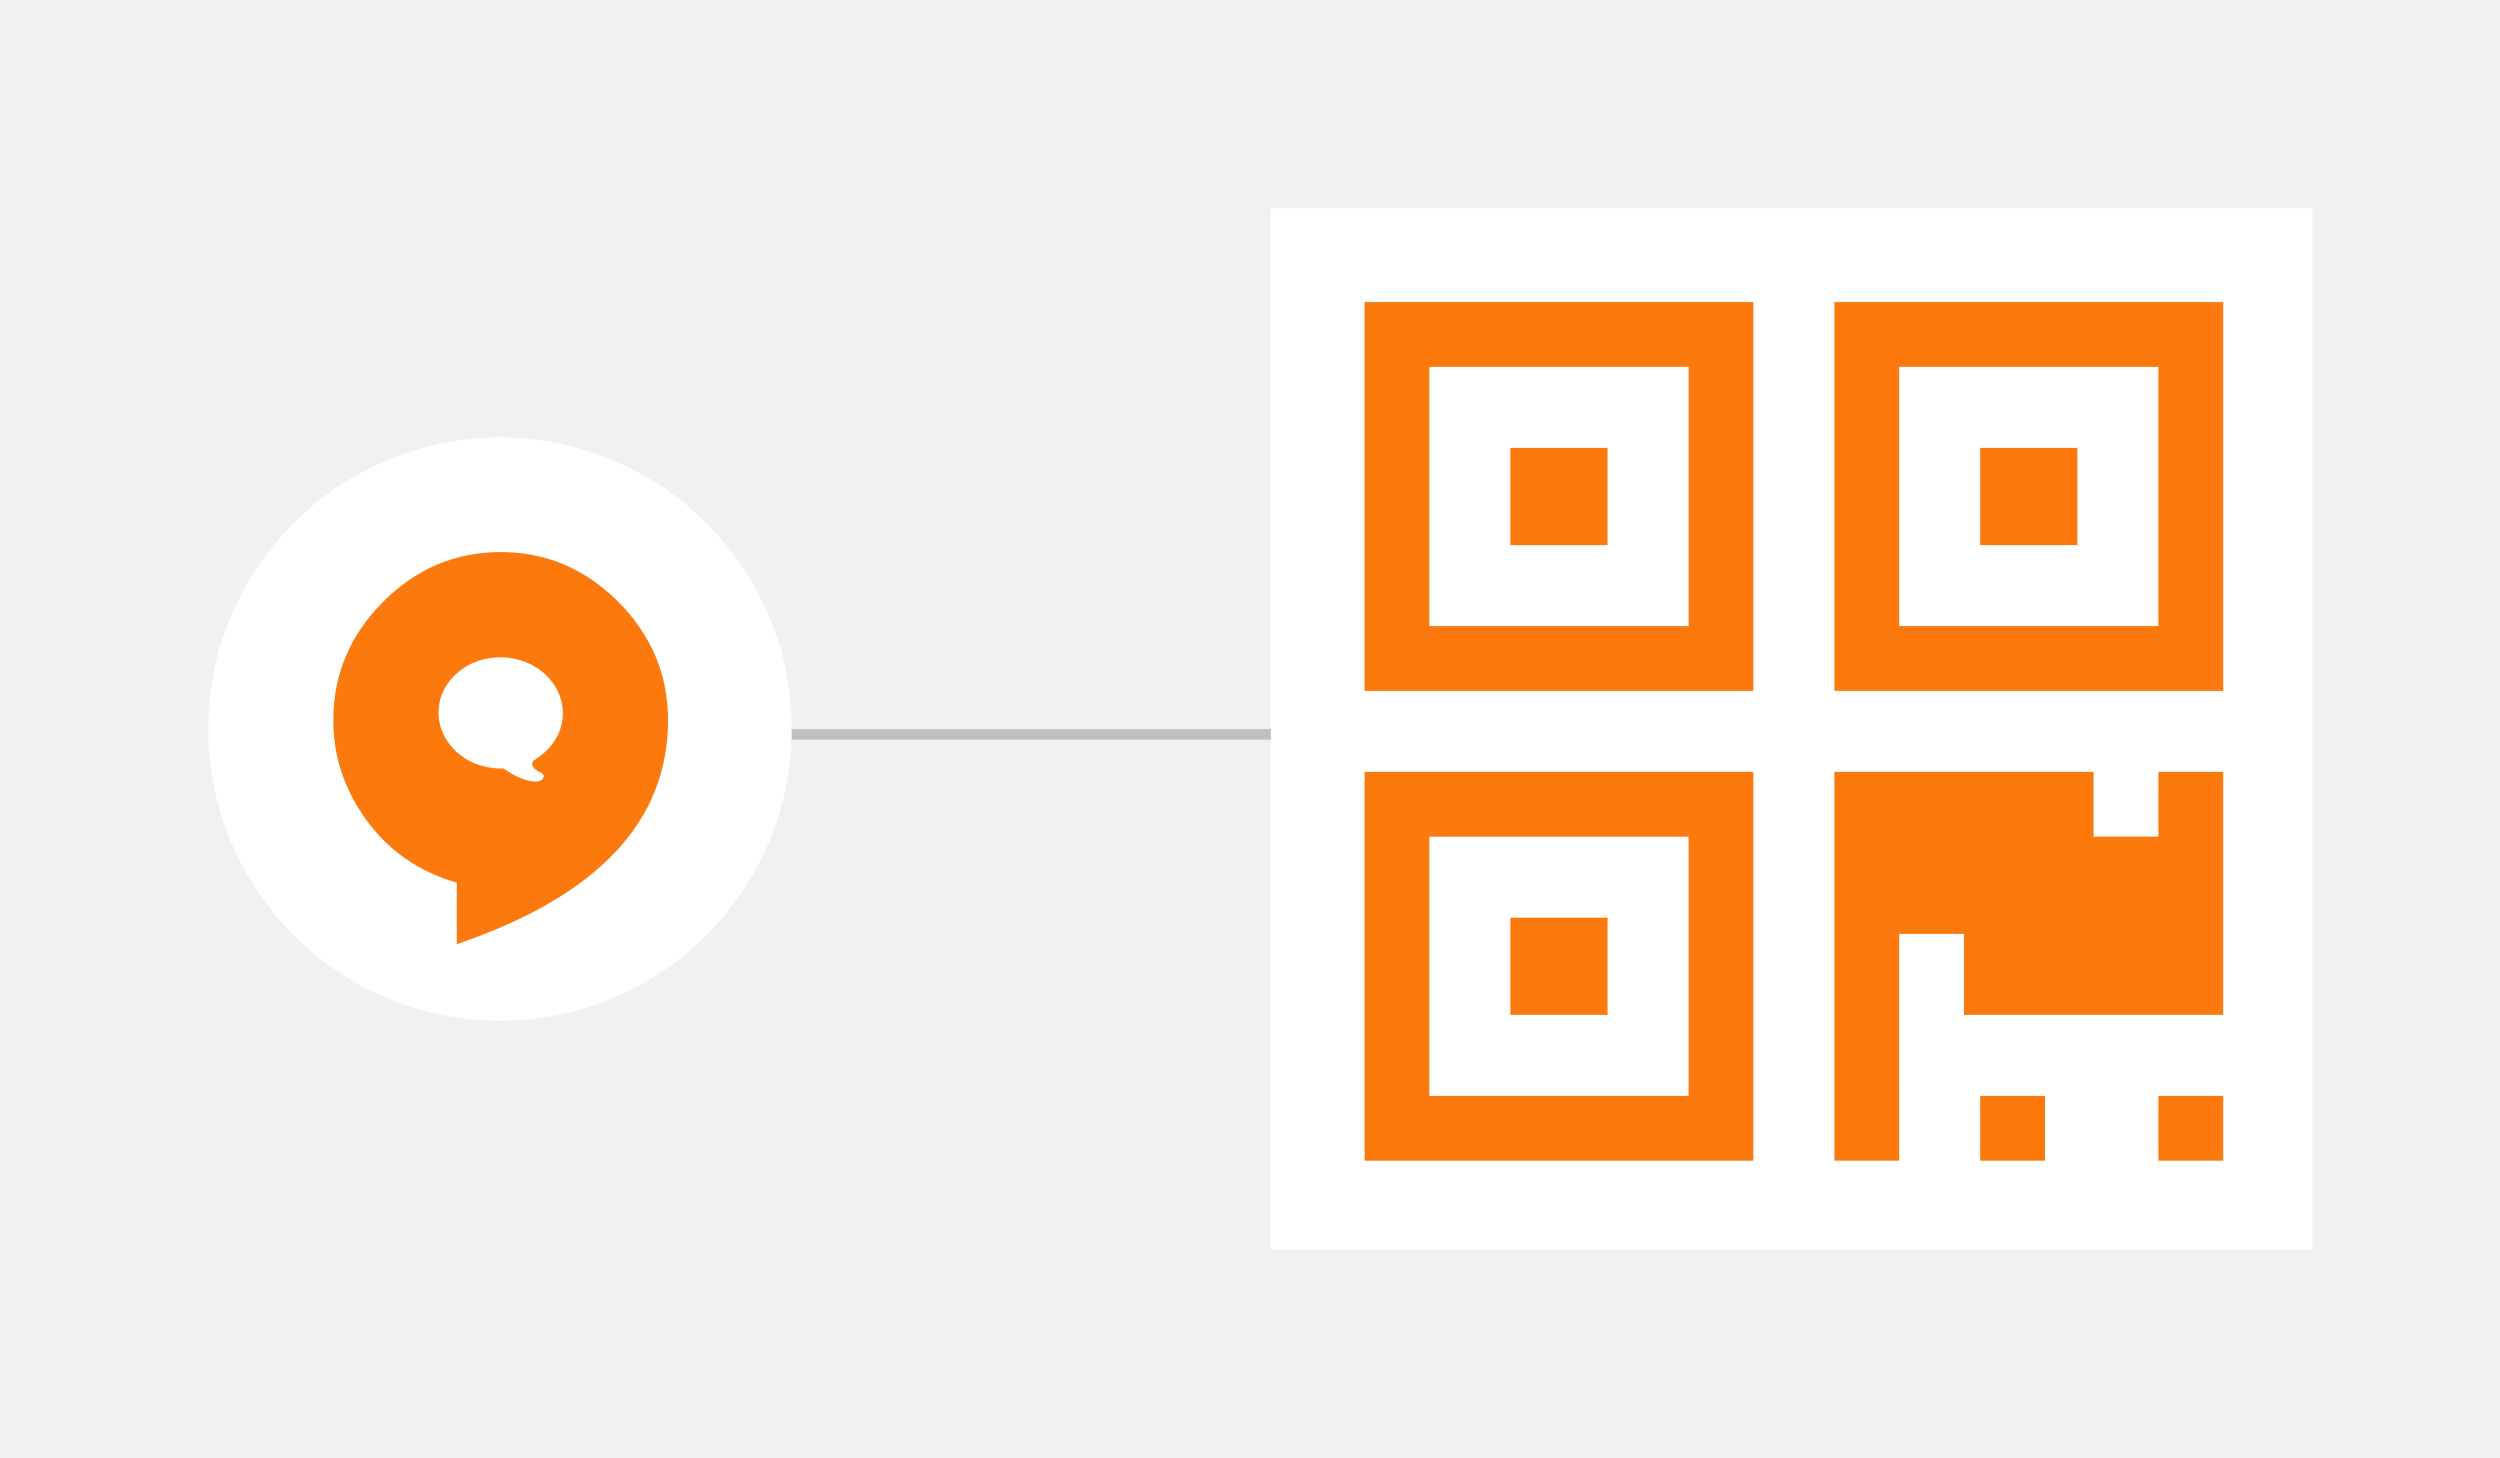 <?xml version="1.0" encoding="UTF-8"?>
<svg width="240px" height="140px" viewBox="0 0 240 140" version="1.1" xmlns="http://www.w3.org/2000/svg" xmlns:xlink="http://www.w3.org/1999/xlink">
    <title>1-3</title>
    <g id="最新版备份" stroke="none" stroke-width="1" fill="none" fill-rule="evenodd">
        <g id="企微SCRM-新版" transform="translate(-193, -3327)">
            <g id="亮点1" transform="translate(0, 2416)">
                <g id="编组-25" transform="translate(130, 241)">
                    <g id="编组-19" transform="translate(0, 620)">
                        <g id="1-3" transform="translate(63, 50)">
                            <rect id="矩形" fill="#F1F1F1" x="0" y="0" width="240" height="140"></rect>
                            <g id="编组-20" transform="translate(20, 42)">
                                <circle id="椭圆形" fill="#FFFFFF" cx="28" cy="28" r="28"></circle>
                                <g id="编组-11" transform="translate(12, 11)">
                                    <path d="M27.366,4.788 C24.19,1.598 20.422,0 16.065,0 C11.706,0 7.938,1.598 4.764,4.788 C1.587,7.981 0,11.768 0,16.146 C0,19.637 1.07,22.847 3.213,25.779 C5.354,28.71 8.235,30.695 11.855,31.736 L11.855,37.638 C25.371,33.035 32.13,25.873 32.13,16.146 C32.13,11.768 30.541,7.981 27.366,4.788" id="Fill-1" fill="#FC790D"></path>
                                    <path d="M19.41,19.892 C19.41,19.892 19.43,19.872 19.466,19.838 C20.977,18.904 21.986,17.361 22.03,15.586 C22.104,12.638 19.492,10.182 16.197,10.1 C12.903,10.019 10.173,12.343 10.099,15.292 C10.027,18.24 12.638,20.696 15.933,20.778 C16.065,20.782 16.195,20.774 16.325,20.77 C16.325,20.771 16.886,21.166 17.501,21.482 C18.188,21.833 19.031,22.069 19.521,22.027 C20.17,21.972 20.272,21.556 20.142,21.343 C20.019,21.141 19.804,21.132 19.596,21.001 C19.346,20.844 19.235,20.765 19.132,20.521 C19.014,20.24 19.151,20.031 19.41,19.892" id="Fill-3" fill="#FFFFFF"></path>
                                </g>
                            </g>
                            <line x1="76.5" y1="70.5" x2="126.5" y2="70.5" id="直线" stroke-opacity="0.65" stroke="#A4A4A4" stroke-linecap="square"></line>
                            <g id="编组-17" transform="translate(122, 20)">
                                <rect id="矩形" fill="#FFFFFF" fill-rule="nonzero" x="0" y="0" width="100" height="100"></rect>
                                <g id="编组-23" transform="translate(9, 9)">
                                    <g id="编组-22">
                                        <rect id="矩形" stroke="#FC790D" stroke-width="6.221" x="3.11" y="3.11" width="31.104" height="31.104"></rect>
                                        <rect id="矩形备份-4" fill="#FC790D" x="13.997" y="13.997" width="9.331" height="9.331"></rect>
                                    </g>
                                    <g id="编组-22备份" transform="translate(45.101, 0)">
                                        <rect id="矩形" stroke="#FC790D" stroke-width="6.221" x="3.11" y="3.11" width="31.104" height="31.104"></rect>
                                        <rect id="矩形备份-4" fill="#FC790D" x="13.997" y="13.997" width="9.331" height="9.331"></rect>
                                    </g>
                                    <g id="编组-22备份-2" transform="translate(0, 45.101)">
                                        <rect id="矩形" stroke="#FC790D" stroke-width="6.221" x="3.11" y="3.11" width="31.104" height="31.104"></rect>
                                        <rect id="矩形备份-4" fill="#FC790D" x="13.997" y="13.997" width="9.331" height="9.331"></rect>
                                    </g>
                                    <path d="M82.426,68.429 L57.542,68.429 L57.542,60.653 L51.321,60.653 L51.322,82.426 L45.101,82.426 L45.101,45.101 L69.984,45.101 L69.984,51.321 L76.205,51.321 L76.205,45.101 L82.426,45.101 L82.426,68.429 Z M65.318,76.205 L65.318,82.426 L59.098,82.426 L59.098,76.205 L65.318,76.205 Z M82.426,76.205 L82.426,82.426 L76.205,82.426 L76.205,76.205 L82.426,76.205 Z" id="形状结合" fill="#FC790D"></path>
                                </g>
                            </g>
                        </g>
                    </g>
                </g>
            </g>
        </g>
    </g>
</svg>